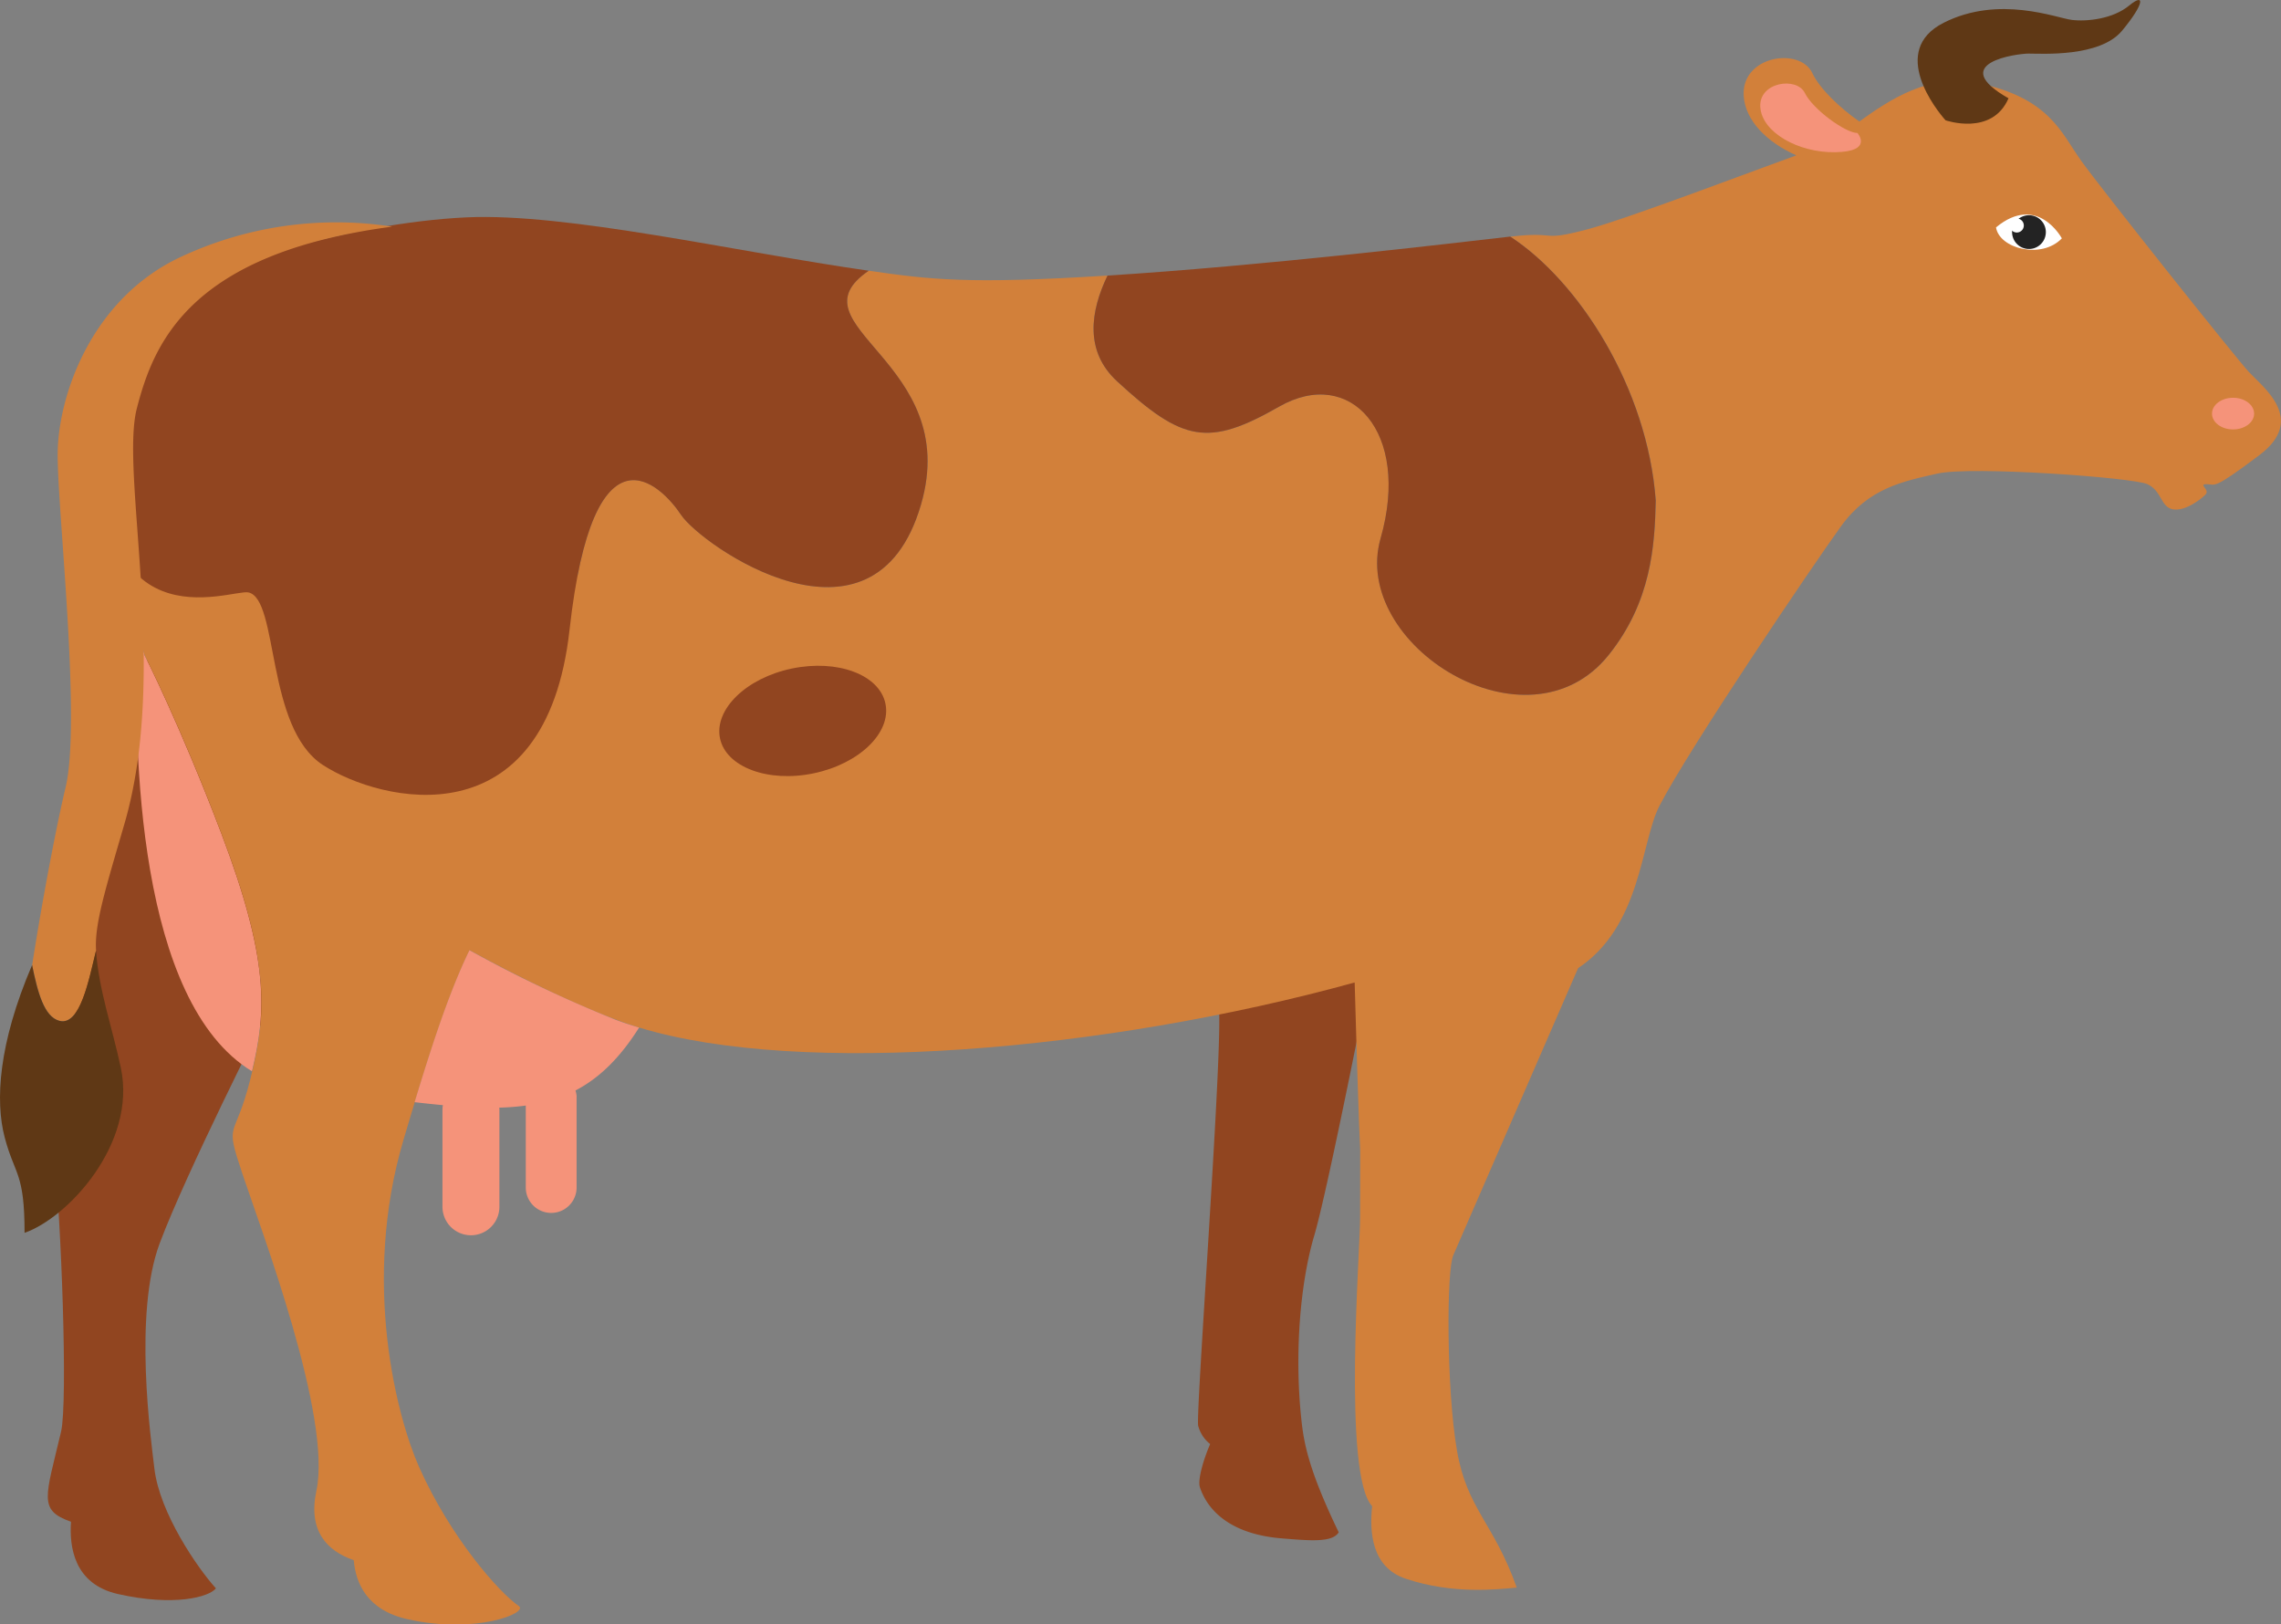 <svg xmlns="http://www.w3.org/2000/svg" viewBox="0 0 650 462.92"><rect x="0" y="0" width="650" height="462.92" fill="#808080" stroke="none"/><defs><style>.cls-1{fill:#914520;}.cls-2{fill:#f5937a;}.cls-3{fill:#d2803a;}.cls-4{fill:#fff;}.cls-5{fill:#232323;}.cls-6{fill:#5f3815;}</style></defs><title>Cow</title><g id="Layer_2" data-name="Layer 2"><g id="Слой_1" data-name="Слой 1"><path class="cls-1" d="M370.74,403.54c-1.82-18.09-.24-37.89,3.77-51.43s16.56-77.74,16.56-77.74l-43.64,14.55c.5,17.55-6.7,114.06-6,117.36a9.81,9.81,0,0,0,3.42,5.24c-1.93,4.44-3.61,10.24-2.92,12.31,1,3,5,13,23.08,14.55,8.66.72,14.68,1.21,16.47-1.71C372.37,417.78,371.42,410.29,370.74,403.54Z"/><path class="cls-1" d="M44,418.53c-1-8.53-6-44.14,1.5-64.2s30.1-64.7,30.1-64.7S65.56,198.86,52,177.79,15.4,329.26,15.4,329.26c2,17.55,4,70.22,2,78.74-4.41,18.72-6.6,22.35,2.84,25.66-.51,7.13.83,17.77,13.38,20.6,16,3.62,26,.85,27.91-1.62C56.28,446.86,45.48,431.15,44,418.53Z"/><path class="cls-2" d="M63.05,237.48c-12-31.48-21.82-50.66-21.82-50.66-.6-2.12-1.27-4.51-2-7.06-1.42,34.72.12,105.82,32.58,125.53C75.92,288.21,76.77,273.59,63.05,237.48Z"/><path class="cls-3" d="M640.84,106c-4.14-4.51-42.13-52.28-47.79-60.19s-9-18-29.7-22.19c-13.54-2.7-24.8,4.72-33.51,11-5.5-3.82-11.32-9.35-13.39-13.78-3.51-7.53-20.31-5-19.56,6.52.46,7,6.62,13.21,15,16.91-9.72,3.47-47.89,18-59.49,21.07-13.91,3.69-8.16.47-22,2.1,19.62,12.81,39.09,43.17,41.46,75.21-.29,12.81-1.23,28.8-13.41,44-23.11,28.89-73.66-2.89-65-33.23s-8.66-49.11-28.89-37.55S337.08,126,318.3,108.64c-9.27-8.55-7.61-19.92-2.7-30.11-39.93,2.51-50.51,1.13-68.05-1.38-23,15.76,26.82,25.76,14.9,66.65-13.49,46.22-62.6,11.55-68.38,2.88-5.22-7.83-21.45-24.3-29.51,17.4C136.37,138.72,95.66,121.35,39,131.54c-19.24-27.44-6.86,23.06,2.26,55.28,0,0,9.86,19.18,21.82,50.66,14.28,37.57,12.79,51.91,8.27,70s-7.52,11.29-2.25,27.09,25.58,69.21,21.06,90.27c-2.43,11.33,2.92,17.1,10.64,19.77.58,6.58,3.77,14.24,15.35,16.83,19.51,4.36,34.48-1.83,31.71-3.74-5.77-4-19.44-19.54-28.39-39.53-6.33-14.16-16.52-52.76-4.48-93.39,6.5-21.93,12.19-40.3,18.82-54,13.07,7.19,34.06,17.71,48.34,22.05,46,14,132.64,6.8,203.88-12.85,4.1,147.73,1.55-63.32,1.55,67.12,0,9.49-5,73.21,3.43,82.12-.78,7.42-.16,17.44,9.62,20.69,13.54,4.52,26.07,3,31.59,2.51-6.6-18.58-14.16-22.28-17.05-39.12-3-17.41-3-51.66-1-55.67l35.53-81.73c18.05-12,17.85-35.9,23.15-46.19,8.53-16.55,43.88-68.84,51.78-79.75s17.68-12.79,27.46-15,55.68,1.13,59.81,3,3.76,6.4,7.15,7.15,7.9-2.63,9.4-4.13-2.25-3,.38-3,1.5,1.89,15-8.27S645,110.47,640.84,106Z"/><path class="cls-2" d="M182.12,292.83c-2.51-.76-5-1.55-7.22-2.44a366.22,366.22,0,0,1-41.12-19.61c-5.6,11.52-10.5,26.37-15.63,43.31,2.8.33,5.46.61,8.06.85a7.48,7.48,0,0,0-.12,1.17v27.8a8.11,8.11,0,0,0,16.22,0v-27.8c0-.16,0-.31-.05-.46a69.38,69.38,0,0,0,7.57-.59v23.35a7.24,7.24,0,0,0,14.48,0V312.34a6.92,6.92,0,0,0-.32-1.58C170.71,307.26,176.59,301.6,182.12,292.83Z"/><path class="cls-1" d="M70.81,168.83C79.48,170.76,75.63,207.35,92,218s63.55,22.14,70.3-38.53,26-41.4,31.77-32.74S249,190,262.45,143.8c11.92-40.89-37.87-50.89-14.9-66.65C209.37,71.7,161.64,60.64,133,61.94c-33.1,1.51-81.25,15-95.54,30.85-5.11,5.64-7.49,14.2-8,24.65C24,185.92,65.79,167.72,70.81,168.83Z"/><path class="cls-2" d="M642.34,117.87c0,2.49-2.69,4.51-6,4.51s-6-2-6-4.51,2.7-4.52,6-4.52S642.34,115.37,642.34,117.87Z"/><path class="cls-4" d="M587.55,67.93S580.63,55,568.79,64.8C569.72,70.84,581.72,74,587.55,67.93Z"/><path class="cls-5" d="M573.57,67.52a4.81,4.81,0,1,0,3.29-6A4.8,4.8,0,0,0,573.57,67.52Z"/><path class="cls-4" d="M572.78,64.78a2,2,0,1,0,1.34-2.43A2,2,0,0,0,572.78,64.78Z"/><path class="cls-2" d="M529.3,37.9c-3.42,0-12.69-6.73-15-11.42s-13.17-3.13-12.68,4.07,10.89,13,21.3,12.83C534,43.22,529.3,37.9,529.3,37.9Z"/><path class="cls-6" d="M554.41,34.28c-2.45-2.72-16.27-19.82-.54-27.79s32.15-1.36,36.5-.82,11.72-.27,16.35-4.08,4.32-.48-2,7.15-22.87,6.53-26.7,6.53c-3.05,0-23.51,2.61-5.67,12.74C567.65,38.9,554.41,34.28,554.41,34.28Z"/><path class="cls-3" d="M51.43,73.26c-25.58,12-35,39.84-35,56.39s6.76,76,2.25,94.79c-2.24,9.33-6.33,30.14-9.51,50.57,1.55,7.62,3.38,14.72,7.76,15.89,5.94,1.59,8.43-11.81,10.45-20-.52-7.43,2.7-17.6,8.1-36.19C48.18,191,34.16,135,39,116.36c4.87-18.91,15.34-44.19,72.76-51.77A104.51,104.51,0,0,0,51.43,73.26Z"/><path class="cls-6" d="M16.91,290.9c-4.38-1.17-6.21-8.27-7.76-15.89-9.6,22.38-10.56,38.75-7.8,49.17C4.21,335,7,334,7,351.32c12.13-4.16,32-25.28,27.45-46.95-2.4-11.35-6.29-22.12-7.1-33.46C25.34,279.09,22.85,292.49,16.91,290.9Z"/><path class="cls-1" d="M430.36,67.42c-17.45,2-70.87,8.35-114.76,11.11-4.91,10.19-6.57,21.56,2.7,30.11,18.78,17.34,26,18.78,46.22,7.23s37.56,7.22,28.89,37.55,41.89,62.12,65,33.23c12.18-15.22,13.12-31.2,13.41-44C469.46,110.6,450,80.23,430.36,67.42Z"/><path class="cls-1" d="M252.32,200.52c1.72,8.26-7.45,17.15-20.47,19.86s-25-1.8-26.68-10,7.44-17.15,20.46-19.86S250.6,192.26,252.32,200.52Z"/></g></g></svg>